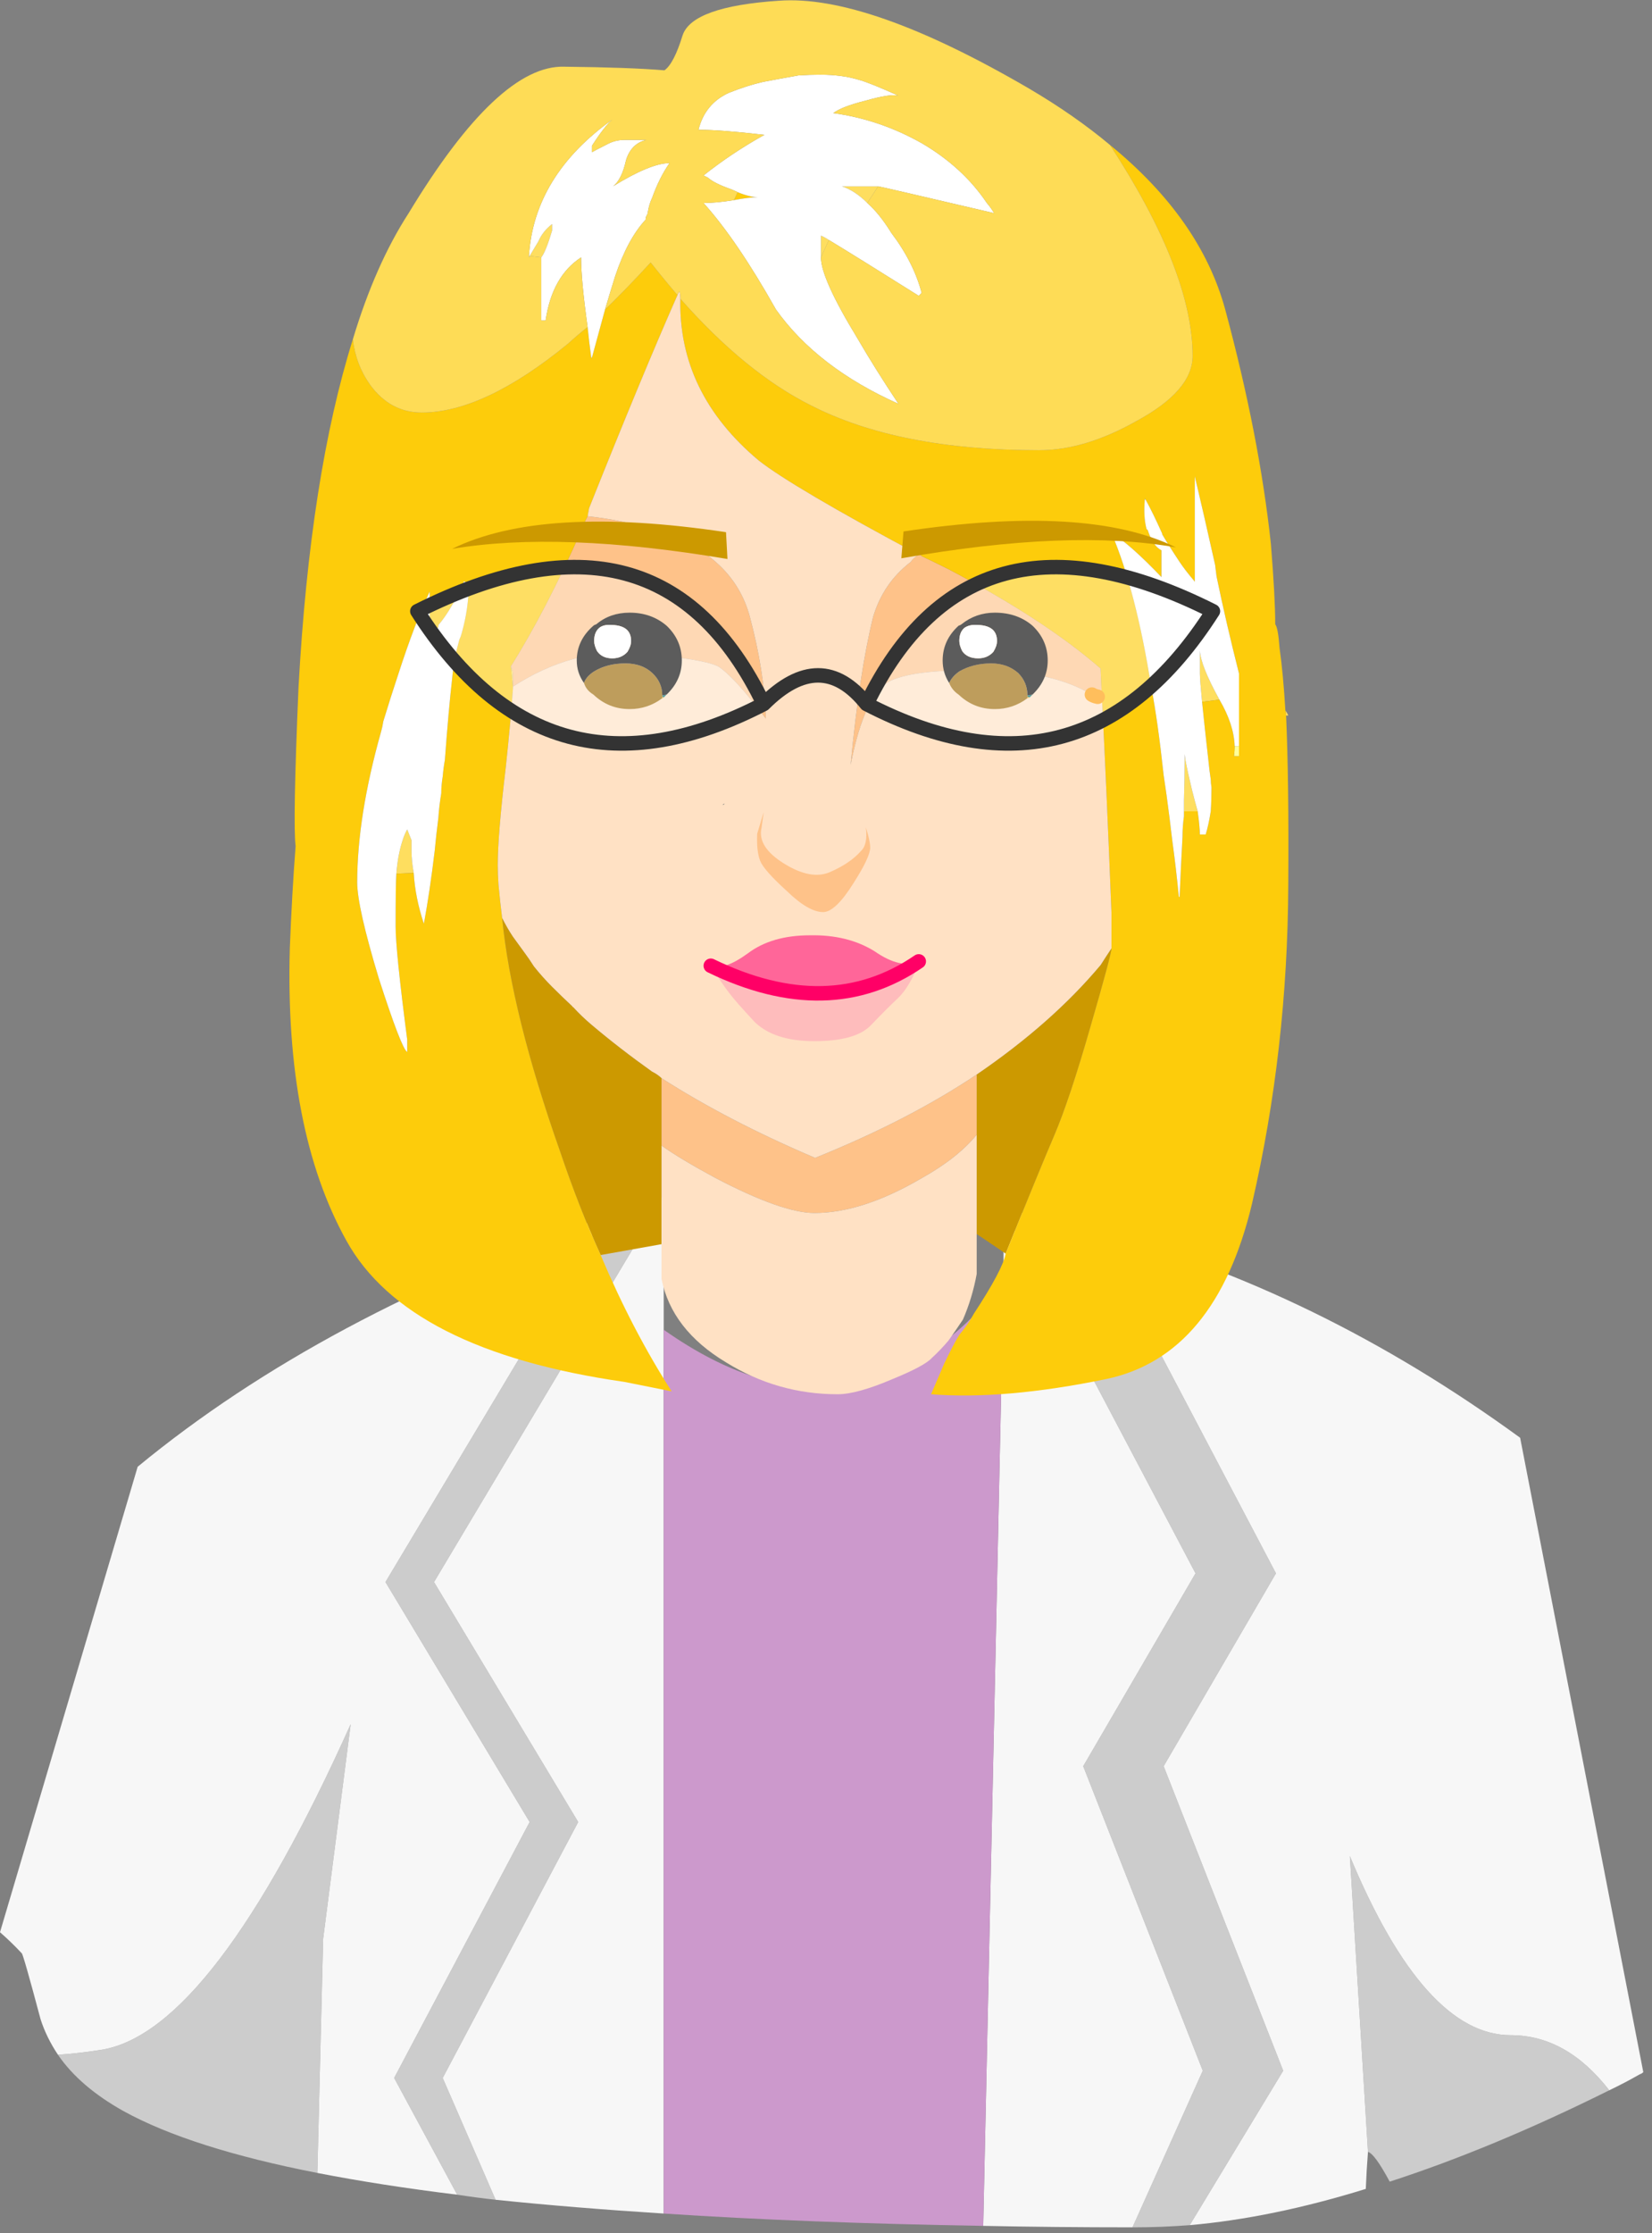 <svg xmlns="http://www.w3.org/2000/svg" xmlns:xlink="http://www.w3.org/1999/xlink" preserveAspectRatio="none" width="114" height="154" viewBox="0 0 114 154"><rect x="0" y="0" width="114" height="154" fill="#808080" stroke="none"/><defs><g id="a"><path fill="#CCC" d="M112.4 160.55q.45.1 1.5 2.05 7.1-2.3 15.15-6.3-2.95-3.8-6.8-3.8-5.95 0-11.1-12.35l1.25 20.4m-87.35-7.05q-1.55.25-3.05.35 1.5 2.2 4.55 3.9Q31.2 160.3 39.9 162l.4-16.15 1.9-14.8q-9.5 21.15-17.15 22.45M63.8 94.7q-2.1.65-4.15 1.4L44.6 121.25l9.95 16.55-9.35 17.65 4.35 8.05q1.3.2 2.65.35l-3.65-8.4 9.35-17.65-9.95-16.55L63.8 94.7M93.6 97q-3.15-.85-6.35-1.45l13.25 25.1-7.75 13.3 8.25 21-4.85 10.8h.1q1.9 0 3.85-.15l6.45-10.65-8.25-21 7.75-13.3L93.6 97z"/><path fill="#F7F7F7" d="M106.05 120.65l-7.75 13.3 8.25 21-6.45 10.65q5.7-.5 12.15-2.5.05-1.3.15-2.55l-1.25-20.4q5.15 12.35 11.1 12.35 3.85 0 6.8 3.8 1.05-.5 2.1-1.1.15-.05.25-.15l-8.5-43.75q-14-10.2-29.3-14.3l12.45 23.65m-13.3 13.3l7.75-13.3-13.25-25.1v5.05l-1.4 65.05q4.95.1 10.3.1l4.85-10.8-8.25-21m-38.2 3.85l-9.95-16.55L59.65 96.1q-19.4 6.7-32.15 17.2L18 145.4q.75.65 1.5 1.45.1.05 1.3 4.55.4 1.25 1.2 2.45 1.5-.1 3.05-.35 7.65-1.3 17.15-22.45l-1.9 14.8-.4 16.15q4.35.85 9.65 1.5l-4.35-8.05 9.35-17.65m-6.6-16.55l9.95 16.55-9.35 17.65 3.65 8.4q5.3.55 11.6.95V94.7l-15.85 26.55z"/><path fill="#C9C" d="M63.8 103.85v60.95q9.85.65 22.05.85l1.4-65.05q-10.2 12.6-23.45 3.25z"/></g><g id="b"><path fill="#C90" d="M54.2 77.85l-.8-1.1q-.4-.6-.75-1.3.65 6.6 4 16.1 1.3 3.85 2.8 7.15l4.2-.75V86.5q-.25-.25-.65-.45-2.25-1.6-4.2-3.25-.65-.55-1.25-1.2-.05 0-.05-.05-.7-.65-1.4-1.35-.65-.65-1.25-1.4-.35-.55-.65-.95m39.05 5.1q1.45-5 1.45-5.4-.4.6-.75 1.15-3.35 4-8.55 7.55v11l2 1.35q2.3-5.7 3.35-8.15 1.05-2.45 2.5-7.5z"/><path fill="#FEDE5F" d="M53.4 59.6v-.1-.9q0-.2-.15-.5l.15 1.5m-7 10.5l-.3-.75q-.2.35-.35.85-.3.95-.4 2.2l1.2-.05q-.15-.8-.15-1.55v-.7m9.7-42.05v-.45q-.65.5-.95 1.2l-.6 1 .8.1q.3-.35.75-1.85m50.65 33.45h.15q-.05-.15-.2-.35l.05.35m-6.5 5.1q-.3-1.25-.45-2.05-.05-.35-.05-.4v.4q0 1.2-.05 2.85v.7h.95q-.2-.7-.4-1.5m.55-9.6v1.6q0 .4.15 1.95l1.2-.15q-1.3-2.35-1.35-3.4M74.65 29.9l.55-1.2q-.3-.2-.55-.3v1.5M78.6 25h-2.5q.9.3 1.75 1.15L78.6 25z"/><path fill="#FEC289" d="M58.55 47.75q-.25.45-.4.9-2.5 5.65-4.9 9.45.15.3.15.5v.9q4.1-2.65 8.4-2.3 4.6.35 5.75.9 1.1.7 3.3 3.6-.1-3.25-1.1-7-1.1-4.15-6.15-5.9-2.65-.8-5.05-1.05M81.6 93.4q2.5-1.4 3.8-3v-4.15Q80.7 89.4 74.25 92q-6-2.55-10.6-5.5v4.65q1.25.9 3.75 2.25 4.6 2.4 6.8 2.4 3.3 0 7.4-2.4m12.45-32.95q-.05-1.15-.1-2.2-3.85-3.35-10.5-6.85-1-.5-1.85-.9-.05-.1-.2-.1-.35.2-.55.5-1.9 1.45-2.6 3.8-.95 3.85-1.55 10.2.95-4.9 2.75-5.8 1.8-.85 6.8-.7 4.4.05 7.1 1.65.15.1.4.15.1.05.3.25z"/><path fill="#FF9" d="M58.85 36.9v-.1h-.05l.05.1m-4.35-7l.05-.05-.05-.05v.1m49 33.7h-.3q0 .35-.05.7h.35v-.7M97 46.5v.1h.05l-.05-.1z"/><path fill="#FDCC0B" d="M58.8 36.8q-.15-1.1-.25-2.1-.75.6-1.35 1.15-5.8 4.75-10.1 4.75-2.15 0-3.55-1.9-1-1.4-1.2-3.15-2.95 9.4-3.75 24-.4 9.4-.2 10.95-.25 3.2-.4 7.05-.35 12.5 3.9 20.15 4.2 7.6 19.2 9.75l3.25.65q-2.7-4.2-4.9-9.4-1.5-3.3-2.8-7.15-3.35-9.5-4-16.1-.15-1.2-.25-2.3-.05-.7-.05-1.35 0-2.1.55-6.7.35-3.3.5-5.5l-.15-1.5q2.4-3.8 4.9-9.45.15-.45.4-.9.05-.3.1-.55 3.65-9.15 6.1-14.7-.9-1.05-1.85-2.25-1.7 1.85-3.15 3.25-.4 1.45-.9 3.3v.1l-.05-.1M48.25 55.4v-.05q0-.1.05-.15.3-.35.65-.9Q50 52.6 50 52.25l.35.1q0 1.75-.5 3.5-.05.2-.15.4-.1.4-.25.95-.15.7-.25 1.75-.25 2.2-.5 5.6-.1.55-.15 1.15-.1.6-.1 1.15-.15.9-.2 1.7-.15 1.15-.25 2.25-.35 2.9-.75 5.05-.6-1.8-.7-3.5l-1.2.05q-.05.7-.05 3.65 0 1.65.8 7.8v.85q-.4-.25-1.95-5.05-1.5-4.95-1.5-6.65 0-4.55 1.65-10.4.1-.35.15-.7.5-1.65 1.05-3.3 1.1-3.4 2.15-5.65v3.3q.05-.15.6-.85m52.05-18.7q0 2.4-3.9 4.5-3.55 2-6.7 2-9.7 0-15.75-3.1-4.5-2.25-9-7.35-.15 6.5 5.4 11.15 2.35 1.85 11.05 6.5.15 0 .2.1.85.4 1.85.9 6.65 3.5 10.5 6.85.05 1.05.1 2.2.3 5.85.65 14.65v2.45q0 .4-1.45 5.4-1.45 5.05-2.5 7.5T87.4 98.6q-.2 1.1-2.2 4.15-.4.75-1 1.45-.35.55-1.05 2l-.9 2.1q5.05.4 12.1-1.05 7.55-1.6 10.05-12.1 2.45-10.6 2.5-21.95.05-7.2-.15-11.7l-.05-.35q-.15-2.55-.4-4.3-.1-1.4-.3-1.65 0-1.85-.3-5.55-.8-7.45-3.15-16.15-1.7-6.25-7.95-11.35 5.7 8.75 5.7 14.55M97 46.6v-.1l.05.1q.5.9 1.15 2.35V49q.5.85 1.2 1.9.4.6 1 1.3 0 .05.05.05V45q.55 2.3 1.4 6.1.05.35.1.8.65 3.15 1.55 6.7v5.7h-.35q.05-.35.05-.7-.05-1.5-1.05-3.2l-1.2.15q.15 1.5.45 4.15.05.55.15 1.2 0 .25.05.55 0 .9-.05 1.65-.15.95-.35 1.6h-.4q0-.5-.15-1.6h-.95v.35q-.1.7-.1 1.4-.1 1.85-.2 4.15h-.05q-.2-2.05-.45-3.85-.1-.8-.2-1.65-.2-1.6-.4-2.9-.4-3.7-.85-6.05Q96.4 52.9 94.7 48.9q1.25.75 3.45 3.05V50.1q-.6-.3-.95-1.4-.1-.05-.1-.15-.2-.8-.1-1.95M68.65 25.95q1.02-.194 1.65-.2-.577-.01-1.4-.35l-.25.55z"/><path fill="#FFF" d="M48.25 55.35v.05q-.55.7-.6.85v-3.3Q46.6 55.2 45.5 58.6q-.55 1.65-1.05 3.3-.05.35-.15.7-1.65 5.85-1.65 10.4 0 1.7 1.5 6.65 1.55 4.8 1.95 5.05v-.85q-.8-6.15-.8-7.8 0-2.95.05-3.65.1-1.25.4-2.2.15-.5.35-.85l.3.75v.7q0 .75.15 1.55.1 1.7.7 3.5.4-2.15.75-5.05.1-1.1.25-2.25.05-.8.2-1.7 0-.55.1-1.15.05-.6.15-1.15.25-3.4.5-5.6.1-1.05.25-1.75.15-.55.25-.95.1-.2.15-.4.5-1.75.5-3.5l-.35-.1q0 .35-1.05 2.05-.35.55-.65.9-.05.05-.05.15M62.6 21.8h-1.5q-.6 0-1.1.25-1 .5-1.15.6v-.45q.872-1.356 1.4-1.8-5.4 3.868-5.75 9.4l.05.05v-.05l.6-1q.3-.7.95-1.2v.45q-.45 1.5-.75 1.85v4.35h.3q.45-3.05 2.45-4.35 0 1.6.45 4.8.1 1 .25 2.1h.05q.5-1.85.9-3.3.4-1.35.7-2.3.85-2.55 2.1-3.9 0-.15.05-.25.1-.15.1-.25.1-.6.3-1 .5-1.4 1.2-2.4-1.3 0-3.9 1.6.6-.45.9-1.8.35-1.15 1.4-1.4m35.6 27.15q-.65-1.45-1.15-2.35H97q-.1 1.15.1 1.95 0 .1.1.15.35 1.1.95 1.4v1.85q-2.2-2.3-3.45-3.05 1.7 4 2.75 10.65.45 2.35.85 6.05.2 1.3.4 2.9.1.85.2 1.65.25 1.8.45 3.85h.05q.1-2.3.2-4.15 0-.7.1-1.4v-.35-.45-.25q.05-1.65.05-2.85v-.4q0 .05.05.4.15.8.45 2.05.2.8.4 1.5.15 1.1.15 1.6h.4q.2-.65.35-1.6.05-.75.05-1.65-.05-.3-.05-.55-.1-.65-.15-1.2-.3-2.65-.45-4.15-.15-1.55-.15-1.95V57q.05 1.05 1.35 3.4 1 1.7 1.05 3.2h.3v-5q-.9-3.55-1.55-6.7-.05-.45-.1-.8-.85-3.8-1.4-6.1v7.25q-.05 0-.05-.05-.6-.7-1-1.3-.7-1.05-1.2-1.9v-.05m-11.6-22.1q-.2-.35-.5-.7-1.65-2.45-4.45-4.1-2.9-1.65-6.15-2.1.6-.45 2.2-.85 1.75-.5 2.3-.35-2-.9-2.75-1.1-1.15-.35-2.65-.35-.7 0-1.5.05-1.4.25-2.45.45-1.1.25-2.35.75-1.65.75-2.1 2.55 1.55 0 4.55.35-2.25 1.25-4.2 2.8l.3.15q.45.4 1.6.8.25.1.45.2.823.34 1.4.35-.63.006-1.65.2-1.25.2-2.1.2 2.3 2.55 5 7.35 2.85 4 8.45 6.5-1.6-2.4-2.85-4.55-2.5-4.1-2.5-5.55v-1.5q.25.1.55.3 1.9 1.15 6.2 3.85l.2-.2q-.55-2.1-2.1-4.15-.8-1.3-1.65-2.05Q77 25.3 76.1 25h2.5q.1 0 8 1.85z"/><path fill="#FFE1C4" d="M85.4 97.25V90.4q-1.3 1.6-3.8 3-4.1 2.4-7.4 2.4-2.2 0-6.8-2.4-2.5-1.35-3.75-2.25v9.2q.7 3.5 4.45 5.75 3.55 2.2 7.7 2.2 1.35 0 3.8-1.05 2.2-.9 2.7-1.45.6-.55 1.15-1.2.5-.7 1-1.45.65-1.5.95-3.15v-2.75m8.35-37.05q-.25-.05-.4-.15-2.7-1.6-7.1-1.65-5-.15-6.8.7-1.8.9-2.75 5.8.6-6.35 1.55-10.2.7-2.35 2.6-3.8.2-.3.55-.5-8.7-4.65-11.05-6.5-5.55-4.65-5.4-11.15v-.1q0-.2-.05-.4-.1.1-.15.25-2.45 5.55-6.1 14.7-.05.25-.1.55 2.4.25 5.05 1.05 5.05 1.75 6.15 5.9 1 3.75 1.1 7-2.2-2.9-3.3-3.6-1.15-.55-5.75-.9-4.3-.35-8.4 2.3v.1q-.15 2.2-.5 5.5-.55 4.6-.55 6.7 0 .65.05 1.35.1 1.1.25 2.3.35.7.75 1.3l.8 1.1q.3.4.65.95.6.75 1.25 1.4.7.7 1.4 1.35 0 .05.05.05.6.65 1.25 1.2 1.95 1.65 4.2 3.25.4.2.65.45 4.6 2.95 10.6 5.5 6.45-2.6 11.15-5.75 5.2-3.55 8.55-7.55.35-.55.75-1.15V75.1q-.35-8.8-.65-14.65-.2-.2-.3-.25m-25.9 7.45q.1-.05.15-.1l-.05.1h-.1z"/><path fill="#FEDC56" d="M94.6 22.15q-2.45-2.05-5.6-3.9-11.15-6.5-17.25-6.05-6 .4-6.65 2.4-.6 1.95-1.25 2.4-2.35-.2-6.9-.25-4.55-.15-10.75 10.1-2.3 3.55-3.85 8.7.2 1.75 1.2 3.15 1.4 1.9 3.55 1.9 4.3 0 10.1-4.75.6-.55 1.35-1.15-.45-3.2-.45-4.8-2 1.3-2.45 4.35h-.3V29.9l-.8-.1v.05l-.05.05v-.1q.35-5.532 5.75-9.4-.528.444-1.4 1.8v.45q.15-.1 1.15-.6.5-.25 1.1-.25h1.5q-1.05.25-1.4 1.4-.3 1.35-.9 1.8 2.6-1.6 3.9-1.6-.7 1-1.2 2.4-.2.4-.3 1 0 .1-.1.25-.05.1-.05.25-1.25 1.35-2.1 3.9-.3.95-.7 2.3 1.45-1.4 3.15-3.25.95 1.2 1.85 2.25.05-.15.15-.25.05.2.05.4v.1q4.5 5.1 9 7.35Q80 43.2 89.7 43.2q3.15 0 6.7-2 3.9-2.1 3.9-4.5 0-5.8-5.7-14.55m-8.5 4q.3.35.5.7-7.9-1.85-8-1.85l-.75 1.15q.85.75 1.65 2.05 1.55 2.05 2.1 4.15l-.2.2q-4.3-2.7-6.2-3.85l-.55 1.2q0 1.45 2.5 5.55Q78.4 37.6 80 40q-5.6-2.5-8.45-6.5-2.7-4.8-5-7.35.85 0 2.1-.2l.25-.55q-.2-.1-.45-.2-1.15-.4-1.6-.8l-.3-.15q1.95-1.55 4.2-2.8-3-.35-4.55-.35.45-1.8 2.1-2.55 1.25-.5 2.35-.75 1.05-.2 2.45-.45.8-.05 1.5-.05 1.5 0 2.65.35.75.2 2.75 1.1-.55-.15-2.3.35-1.6.4-2.2.85 3.25.45 6.15 2.1 2.8 1.65 4.45 4.1z"/></g><path fill="#C90" d="M80.35 48.8l-.15 1.85q11.65-2.05 18.95-.75-6.1-3-18.8-1.1z" id="d"/><path fill="#C90" d="M49.2 50q7.45-1.25 19 .7l-.1-1.85Q55.4 46.95 49.2 50z" id="e"/><g id="f"><path fill="#F69" d="M73.9 76.65q-2.65 0-4.3 1.25-1.65 1.2-2.55.85 8.15 3.95 14.35-.3-1.25.55-3.05-.7-1.85-1.15-4.45-1.1z"/><path fill="#F66" d="M81.4 78.45l.05.05q.05-.05.05-.15-.05.1-.1.1z"/><path fill="#FEBCBC" d="M81.45 78.5l-.05-.05q-6.2 4.25-14.35.3.85 1.35 1.25 1.85.4.55 1.75 2 1.35 1.35 4.15 1.35 2.85 0 3.9-1.1 1.1-1.15 1.85-1.85.8-.75 1.5-2.5z"/></g><g id="h"><path fill="#FDB40B" d="M63.7 60.2v.1q.05 0 .1-.05l-.1-.05z"/><path fill="#066" d="M63.8 60.25l.2-.2-.3.05v.1l.1.05z"/><path fill="#960" d="M63 58.55q-.7-.65-1.85-.65-1.25 0-2.15.55-.55.35-.7.8.15.5.65.8 1.05 1 2.5 1 1.25 0 2.25-.75v-.2q0-.9-.7-1.55z"/><path d="M64 55.3q-1.05-.9-2.55-.9-1.35 0-2.3.8-.15.05-.2.1-1.15 1-1.15 2.4 0 .85.5 1.55.15-.45.7-.8.9-.55 2.15-.55 1.15 0 1.85.65.7.65.7 1.55l.3-.05q1.05-1 1.05-2.35 0-1.4-1.05-2.4m-2.45 1.05q0 .35-.25.75-.4.45-1.05.45-.7 0-1.05-.5-.2-.4-.2-.7 0-.6.35-.9.3-.25.9-.2 1.3.05 1.3 1.1z"/><path fill="#FFF" d="M61.3 57.1q.25-.4.25-.75 0-1.05-1.3-1.1-.6-.05-.9.2-.35.3-.35.9 0 .3.2.7.35.5 1.05.5.65 0 1.05-.45z"/></g><path fill="#FEC289" d="M70.55 69.25q.1-.7.15-1.1l-.45 1.5q-.05 1.2.2 1.85.25.65 1.85 2.1 1.5 1.45 2.5 1.45.85 0 2.1-2 1.15-1.8 1.15-2.45 0-.45-.3-1.4.15 1.2-.35 1.65-.75.85-2.15 1.45-1.3.55-3.15-.6-1.85-1.15-1.55-2.45z" id="i"/><g id="j"><path fill="#FDB40B" d="M88.9 60.3q.05 0 .15-.05l-.15-.05v.1z"/><path fill="#066" d="M89.25 60.05l-.35.05v.1l.15.05.2-.2z"/><path fill="#960" d="M84.2 58.45q-.5.35-.7.8.2.5.65.8 1.05 1 2.5 1 1.25 0 2.25-.75v-.2q0-.9-.65-1.55-.75-.65-1.85-.65-1.25 0-2.2.55z"/><path d="M89.25 55.3q-1.05-.9-2.6-.9-1.3 0-2.3.8-.05.05-.2.1-1.1 1-1.1 2.4 0 .85.45 1.55.2-.45.7-.8.95-.55 2.2-.55 1.1 0 1.85.65.65.65.65 1.55l.35-.05q1.05-1 1.05-2.35 0-1.4-1.05-2.4m-4.7.15q.35-.25.95-.2 1.3.05 1.3 1.1 0 .35-.25.75-.4.45-1.05.45-.75 0-1.1-.5-.2-.4-.2-.7 0-.6.35-.9z"/><path fill="#FFF" d="M85.5 55.25q-.6-.05-.95.2-.35.3-.35.9 0 .3.2.7.35.5 1.1.5.65 0 1.05-.45.25-.4.25-.75 0-1.05-1.3-1.1z"/></g><path fill="#FFF" fill-opacity=".361" d="M101.7 54.3Q85 45.9 77.8 60.7q14.9 7.7 23.9-6.4m-54.9 0q9 14.1 23.9 6.4-7.15-14.8-23.9-6.4z" id="k"/><path id="c" stroke="#F90" stroke-linejoin="round" stroke-linecap="round" fill="none" d="M93.35 60.05q.15.1.4.15"/><path id="g" stroke="#F06" stroke-linejoin="round" stroke-linecap="round" fill="none" d="M81.4 78.45q-6.2 4.25-14.35.3"/><path id="l" stroke="#333" stroke-linejoin="round" stroke-linecap="round" fill="none" d="M46.8 54.3q9 14.1 23.9 6.4-7.15-14.8-23.9-6.4zm23.9 6.4q3.95-3.95 7.1 0 7.2-14.8 23.9-6.4-9 14.1-23.9 6.4"/></defs><use xlink:href="#a" transform="translate(-18 -12.15)"/><g transform="translate(-18 -12.15)"><use xlink:href="#b"/><use xlink:href="#c"/></g><use xlink:href="#d" transform="translate(-18 -12.15)"/><use xlink:href="#e" transform="translate(-18 -12.15)"/><g transform="translate(-18 -12.15)"><use xlink:href="#f"/><use xlink:href="#g"/></g><use xlink:href="#h" transform="translate(-18 -12.15)"/><use xlink:href="#i" transform="translate(-18 -12.15)"/><use xlink:href="#j" transform="translate(-18 -12.15)"/><g transform="translate(-18 -12.15)"><use xlink:href="#k"/><use xlink:href="#l"/></g></svg>